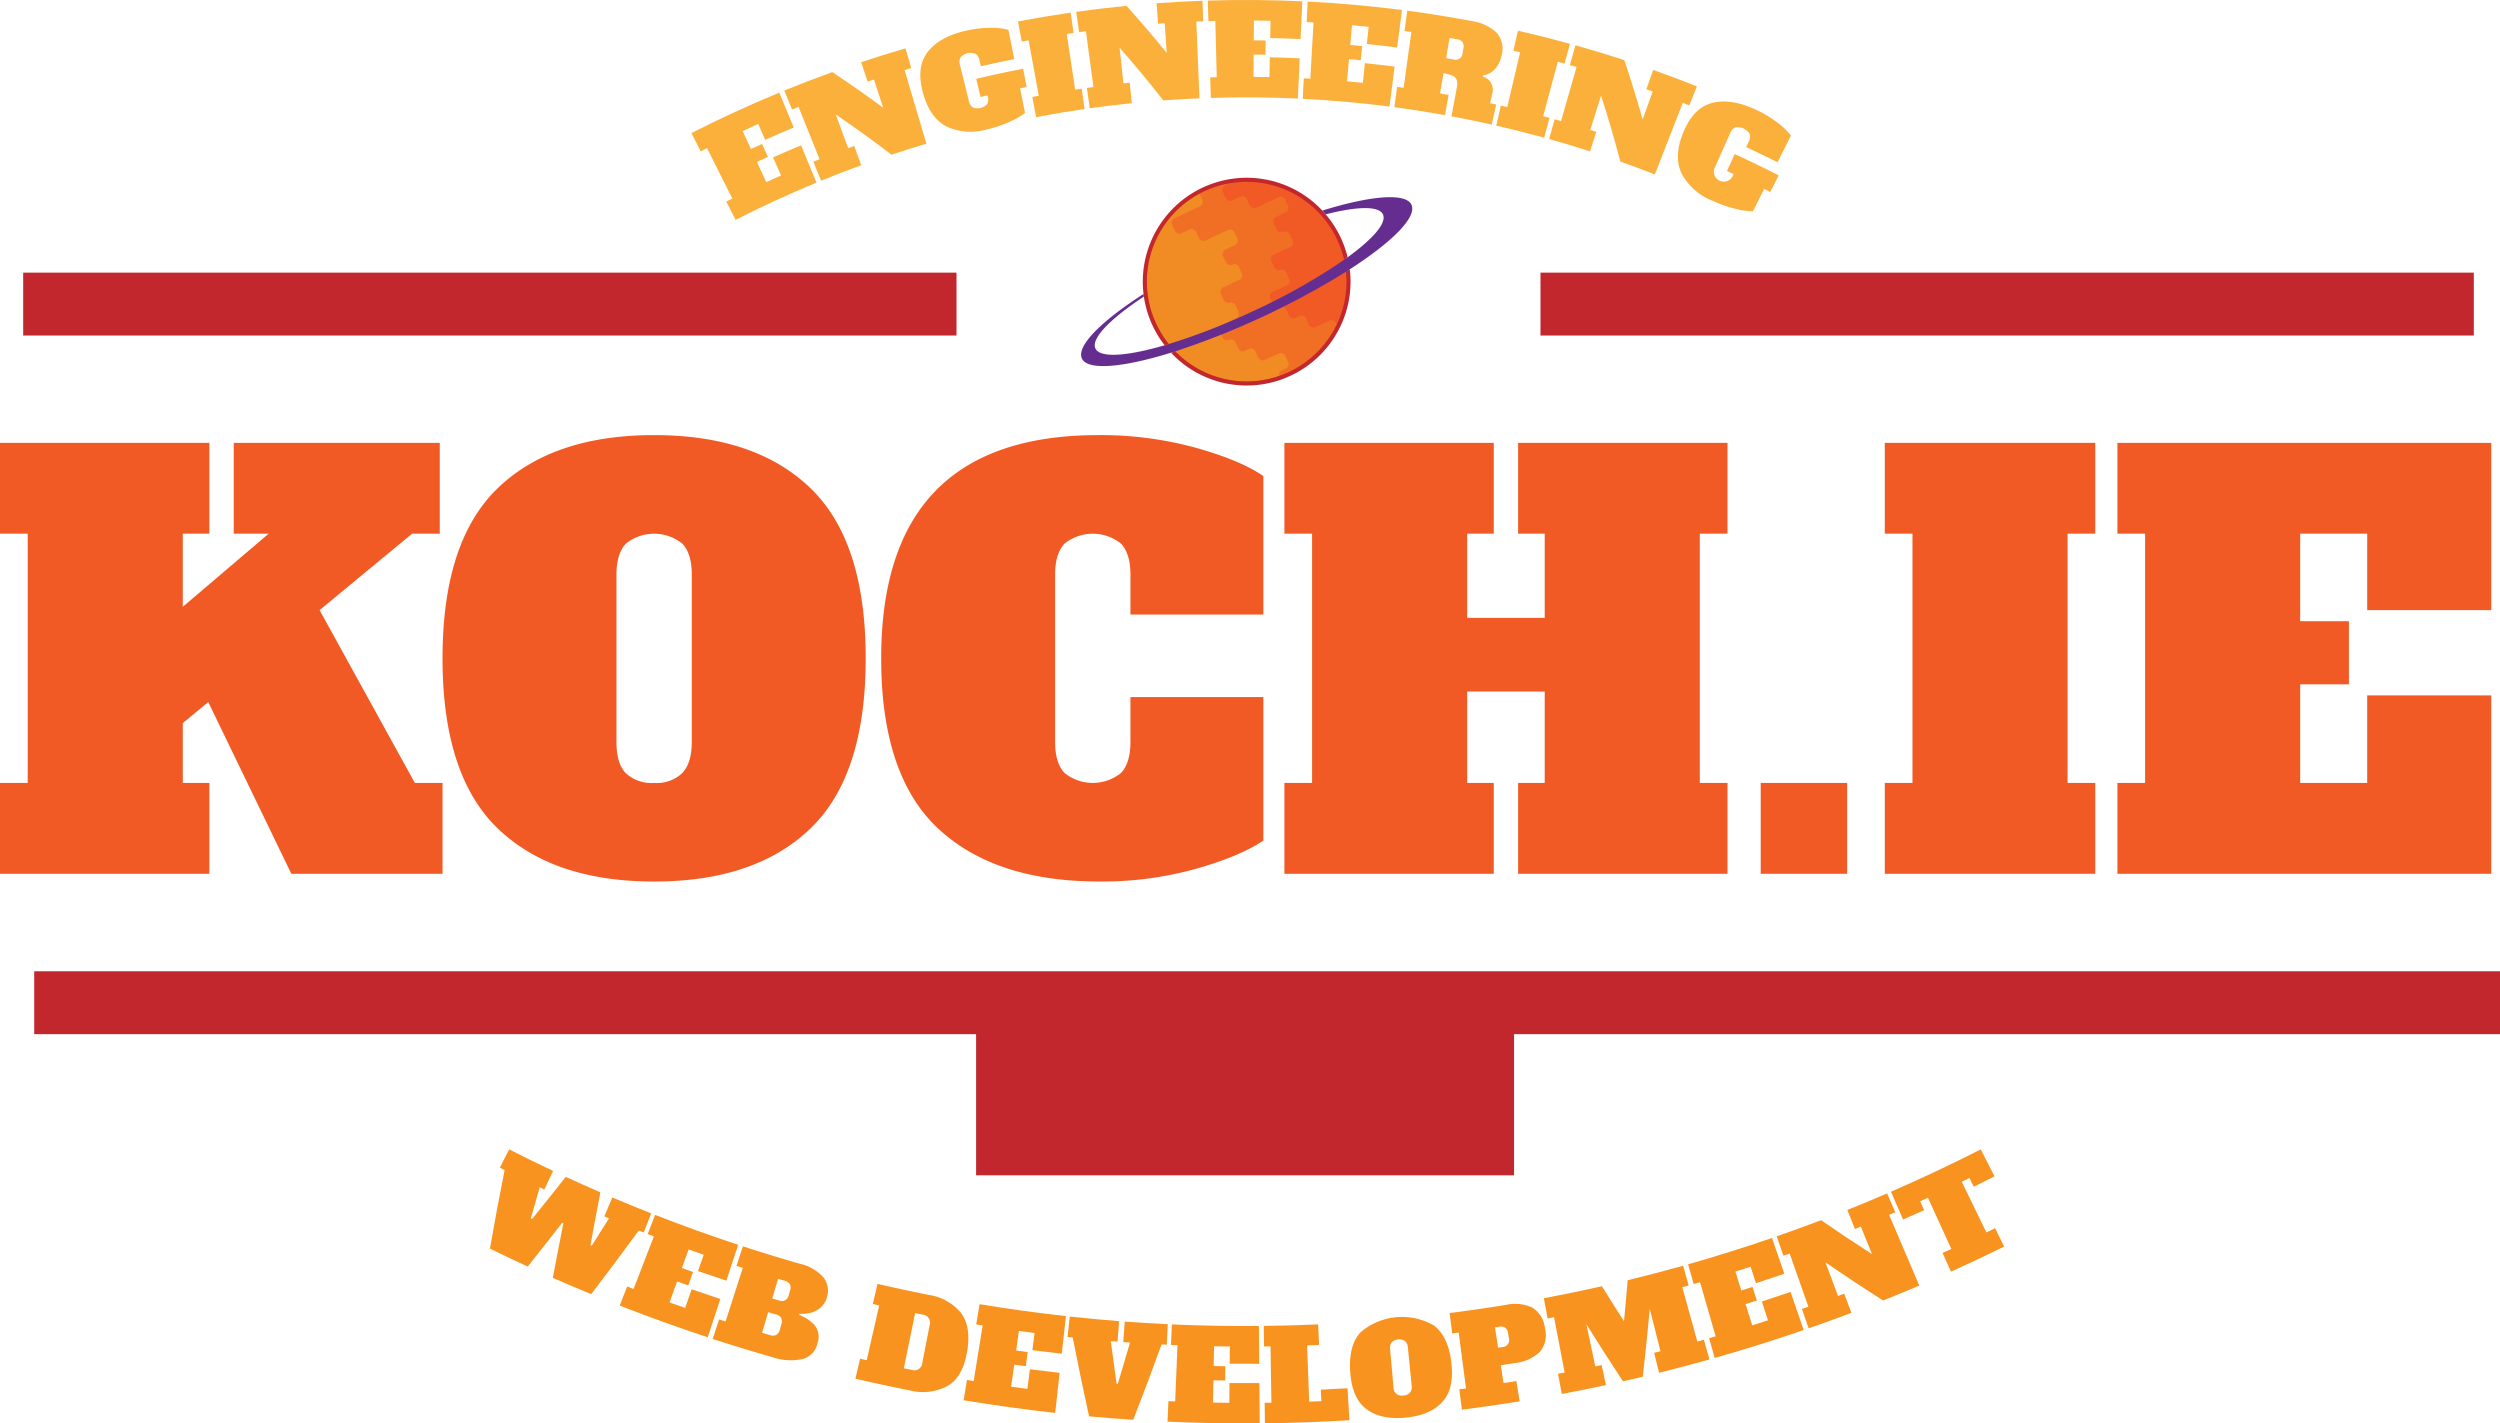 <svg id="b3532f5a-3972-44ee-b9ea-5285c110410e" data-name="Logo" xmlns="http://www.w3.org/2000/svg" viewBox="0 0 431.698 245.793"><defs><style>.e7760323-820a-43fd-99c7-d5fc23c623e9{fill:#f15a24;}.\36 c0794f8-aba5-46ad-81c2-d9a2b2bfdd24{fill:#fbb03b;}.aa4d121d-1566-4477-b5cc-ba93edb9b0a6{fill:#f7931e;}.\37 e152508-d1c4-4fc0-bf38-f8d81599abc7{fill:#c1272d;}.c0e6e6c7-1f3e-4f25-8339-cb24b81841f1{fill:none;}.\30 e10251f-6a53-4554-bb49-18fff9e38832{fill:#f16f24;}.\30 5483ccb-47c4-48c5-b4f9-215e454202c1{fill:#f18b24;}.c0e2cc53-f709-47bb-ac5c-21f3dc23796f{fill:#662d91;}</style></defs><title>logo</title><path class="e7760323-820a-43fd-99c7-d5fc23c623e9" d="M106.637,264.643H111.419v15.686H85.309L70.963,250.679l-4.399,3.634v10.329h4.59v15.686H35.001V264.643h4.782V221.604H35.001V205.919H71.154v15.685H66.563V234.229L81.388,221.604H75.362V205.919h35.578v15.685h-4.782L90.187,234.803Z" transform="translate(-35.001 -129.446)"/><path class="e7760323-820a-43fd-99c7-d5fc23c623e9" d="M120.935,272.485q-9.518-9.182-9.517-29.362,0-20.178,9.517-29.362,9.515-9.181,27.019-9.181,17.502,0,27.019,9.181,9.516,9.182,9.516,29.362,0,20.18-9.516,29.362-9.518,9.182-27.019,9.182Q130.45,281.667,120.935,272.485Zm31.896-9.564q1.625-1.721,1.626-5.355v-28.883q0-3.634-1.626-5.356a7.77,7.77,0,0,0-9.755,0q-1.627,1.721-1.626,5.356v28.883q0,3.729,1.626,5.403a6.507,6.507,0,0,0,4.878,1.674A6.402,6.402,0,0,0,152.831,262.921Z" transform="translate(-35.001 -129.446)"/><path class="e7760323-820a-43fd-99c7-d5fc23c623e9" d="M196.968,272.485q-9.804-9.182-9.803-29.362,0-38.542,37.492-38.543a61.965,61.965,0,0,1,16.881,2.2q7.793,2.201,11.619,4.877v23.911H230.204v-6.886q0-3.634-1.625-5.356a7.772,7.772,0,0,0-9.756,0q-1.627,1.721-1.626,5.356v28.883q0,3.636,1.626,5.355a7.772,7.772,0,0,0,9.756,0q1.623-1.721,1.625-5.355v-7.747h22.953v24.771q-3.922,2.678-11.619,4.878a60.578,60.578,0,0,1-16.689,2.199Q206.771,281.667,196.968,272.485Z" transform="translate(-35.001 -129.446)"/><path class="e7760323-820a-43fd-99c7-d5fc23c623e9" d="M333.303,221.604h-4.782v43.038h4.782v15.686H297.15V264.643h4.591V248.862H288.352v15.78h4.591v15.686H256.79V264.643h4.782V221.604H256.79V205.919h36.152v15.685h-4.591v14.538h13.39v-14.538h-4.591V205.919h36.152Z" transform="translate(-35.001 -129.446)"/><path class="e7760323-820a-43fd-99c7-d5fc23c623e9" d="M339.04,280.328V264.643h14.921v15.686Z" transform="translate(-35.001 -129.446)"/><path class="e7760323-820a-43fd-99c7-d5fc23c623e9" d="M360.464,280.328V264.643h4.782V221.604h-4.782V205.919h36.344v15.685h-4.782v43.038h4.782v15.686Z" transform="translate(-35.001 -129.446)"/><path class="e7760323-820a-43fd-99c7-d5fc23c623e9" d="M400.633,280.328V264.643H405.415V221.604h-4.782V205.919h64.558v28.884H443.767V221.604H432.194v15.111h8.416v10.903h-8.416v17.024H443.767V249.532h21.424v30.796Z" transform="translate(-35.001 -129.446)"/><path class="6c0794f8-aba5-46ad-81c2-d9a2b2bfdd24" d="M162.025,167.411q-.805-1.579-1.609-3.158.519-.265,1.04-.526-2.182-4.345-4.364-8.691-.546.274-1.091.552-.805-1.579-1.609-3.158,7.48-3.812,15.176-6.991,1.247,3.016,2.493,6.031-2.473,1.022-4.925,2.112l-1.211-2.725q-1.344.597-2.681,1.215.715,1.55,1.431,3.1.957-.442,1.917-.873.505,1.124,1.009,2.247-.948.426-1.893.862.806,1.746,1.612,3.493,1.274-.588,2.555-1.158-.693-1.56-1.387-3.12,2.412-1.072,4.844-2.078l2.659,6.431Q168.915,163.904,162.025,167.411Z" transform="translate(-35.001 -129.446)"/><path class="6c0794f8-aba5-46ad-81c2-d9a2b2bfdd24" d="M183.705,140.178q3.813-1.266,7.661-2.382.494,1.702.988,3.404-.577.167-1.153.338,1.886,6.361,3.771,12.722-3.029.898-6.035,1.897-4.671-3.583-9.627-6.947l2.155,5.816q.518-.192,1.037-.381l1.213,3.33q-3.482,1.269-6.926,2.674-.67-1.641-1.34-3.282.535-.218,1.07-.433-1.811-4.512-3.622-9.025-.562.226-1.123.455-.67-1.641-1.34-3.282,4.118-1.681,8.288-3.182,4.504,2.984,8.783,6.15-.793-2.435-1.586-4.87-.549.179-1.098.361Z" transform="translate(-35.001 -129.446)"/><path class="6c0794f8-aba5-46ad-81c2-d9a2b2bfdd24" d="M212.279,144.479q-.564.109-1.128.221.422,2.12.845,4.239a12.12,12.12,0,0,1-2.629,1.526,20.784,20.784,0,0,1-3.893,1.311,10.038,10.038,0,0,1-6.919-.434c-1.917-.947-3.306-2.826-4.125-5.68-.838-2.921-.645-5.282.634-7.066,1.276-1.781,3.483-3.083,6.586-3.815a18.852,18.852,0,0,1,4.323-.529,11.564,11.564,0,0,1,3.164.339q.505,2.533,1.009,5.066-2.891.576-5.769,1.236-.114-.495-.227-.99a1.746,1.746,0,0,0-.699-1.181,2.381,2.381,0,0,0-2.58.615,1.741,1.741,0,0,0-.093,1.369q.757,3.063,1.515,6.126a1.801,1.801,0,0,0,.703,1.174,2.235,2.235,0,0,0,2.469-.588,1.805,1.805,0,0,0,.097-1.364l-.034-.148q-.606.139-1.211.282-.37-1.567-.74-3.134,4.032-.951,8.092-1.736Q211.973,142.898,212.279,144.479Z" transform="translate(-35.001 -129.446)"/><path class="6c0794f8-aba5-46ad-81c2-d9a2b2bfdd24" d="M213.919,149.666q-.331-1.741-.661-3.482.559-.106,1.119-.209l-1.759-9.564q-.587.108-1.174.219-.331-1.741-.661-3.482,4.536-.861,9.098-1.522.254,1.754.508,3.508-.59.086-1.18.174.725,4.808,1.45,9.616.562-.085,1.125-.166.254,1.754.508,3.508Q218.094,148.873,213.919,149.666Z" transform="translate(-35.001 -129.446)"/><path class="6c0794f8-aba5-46ad-81c2-d9a2b2bfdd24" d="M234.715,130.01q3.961-.29,7.928-.431.063,1.771.126,3.542-.595.021-1.189.046.274,6.629.547,13.258-3.126.129-6.249.359-3.613-4.621-7.546-9.102.332,3.083.663,6.167.542-.058,1.084-.113.18,1.763.36,3.526-3.637.371-7.262.879-.246-1.755-.492-3.51.562-.079,1.125-.154-.648-4.819-1.295-9.638-.59.079-1.181.162-.246-1.755-.492-3.51,4.335-.608,8.687-1.034,3.594,4.001,6.934,8.12-.173-2.555-.346-5.11-.57.039-1.141.08Q234.844,131.777,234.715,130.01Z" transform="translate(-35.001 -129.446)"/><path class="6c0794f8-aba5-46ad-81c2-d9a2b2bfdd24" d="M244.085,146.353q-.055-1.771-.11-3.543.566-.018,1.133-.032-.124-4.861-.247-9.721-.594.015-1.189.034-.055-1.771-.11-3.543,8.163-.254,16.329.124-.151,3.26-.302,6.519-2.624-.121-5.25-.176.031-1.491.061-2.981-1.439-.03-2.879-.039-.011,1.707-.023,3.414,1.03.007,2.06.024-.021,1.232-.041,2.463-1.017-.017-2.035-.024-.013,1.923-.026,3.847,1.372.009,2.744.037.035-1.707.07-3.414,2.583.053,5.165.173-.161,3.476-.322,6.952Q251.604,146.119,244.085,146.353Z" transform="translate(-35.001 -129.446)"/><path class="6c0794f8-aba5-46ad-81c2-d9a2b2bfdd24" d="M259.958,146.508q.09-1.77.179-3.54.566.029,1.132.061.274-4.855.548-9.709-.594-.033-1.188-.064.09-1.77.18-3.54,8.158.413,16.28,1.459-.417,3.236-.834,6.473-2.61-.336-5.226-.605.152-1.483.305-2.966-1.434-.147-2.869-.275-.151,1.701-.302,3.401,1.027.091,2.053.193-.121,1.226-.243,2.451-1.014-.1-2.028-.19-.17,1.916-.34,3.832,1.368.121,2.734.262.175-1.698.349-3.397,2.573.264,5.14.595-.445,3.451-.89,6.902Q267.472,146.889,259.958,146.508Z" transform="translate(-35.001 -129.446)"/><path class="6c0794f8-aba5-46ad-81c2-d9a2b2bfdd24" d="M276.25,144.447q.563.075,1.125.153.67-4.816,1.341-9.632-.59-.082-1.181-.161.234-1.757.469-3.513,5.516.735,10.997,1.762a8.035,8.035,0,0,1,4.46,2.057,4.169,4.169,0,0,1,.812,3.977,4.824,4.824,0,0,1-1.157,2.314,3.364,3.364,0,0,1-2.066,1.065l-.021.217a2.304,2.304,0,0,1,1.642,2.956l-.355,1.626q.523.114,1.046.232-.388,1.729-.775,3.459-3.464-.776-6.948-1.424.465-2.496.929-4.993a2.458,2.458,0,0,0-.028-1.302,1.323,1.323,0,0,0-.714-.723,6.386,6.386,0,0,0-1.558-.428q-.301,1.746-.601,3.493.74.127,1.48.26-.314,1.744-.628,3.488-4.355-.784-8.736-1.367Q276.016,146.204,276.25,144.447Zm9.713-4.74a1.208,1.208,0,0,0,1.592-1.116l.142-.765a1.397,1.397,0,0,0-.149-1.093,1.429,1.429,0,0,0-.962-.515q-.635-.113-1.27-.223-.301,1.746-.601,3.493Q285.339,139.596,285.962,139.707Z" transform="translate(-35.001 -129.446)"/><path class="6c0794f8-aba5-46ad-81c2-d9a2b2bfdd24" d="M293.373,151.136q.395-1.728.79-3.455.556.127,1.111.257,1.111-4.734,2.222-9.468-.582-.137-1.165-.27.395-1.728.79-3.455,4.508,1.03,8.98,2.261-.47,1.709-.941,3.417-.579-.159-1.158-.315-1.263,4.695-2.527,9.391.552.149,1.104.3-.47,1.709-.941,3.417Q297.523,152.084,293.373,151.136Z" transform="translate(-35.001 -129.446)"/><path class="6c0794f8-aba5-46ad-81c2-d9a2b2bfdd24" d="M320.474,141.522q3.793,1.343,7.547,2.834-.655,1.647-1.309,3.294-.563-.224-1.126-.444-2.414,6.18-4.829,12.359-2.963-1.158-5.954-2.215-1.495-5.697-3.331-11.39-.933,2.957-1.867,5.915.525.166,1.049.334-.543,1.687-1.086,3.374-3.516-1.132-7.065-2.126l.957-3.413q.55.154,1.1.312,1.339-4.674,2.679-9.349-.577-.165-1.154-.327l.957-3.413q4.242,1.189,8.445,2.559,1.719,5.118,3.163,10.246.868-2.409,1.735-4.819-.545-.196-1.092-.39Q319.883,143.193,320.474,141.522Z" transform="translate(-35.001 -129.446)"/><path class="6c0794f8-aba5-46ad-81c2-d9a2b2bfdd24" d="M340.688,162.597q-.524-.267-1.05-.531-.97,1.931-1.94,3.863a12.614,12.614,0,0,1-3.068-.439,21.643,21.643,0,0,1-3.943-1.389,10.252,10.252,0,0,1-5.277-4.627c-.947-1.93-.898-4.269.207-7.025,1.131-2.82,2.738-4.564,4.86-5.18,2.117-.616,4.685-.277,7.632,1.072a19.505,19.505,0,0,1,3.808,2.272,12.003,12.003,0,0,1,2.346,2.24q-1.159,2.308-2.318,4.616-2.694-1.353-5.417-2.621l.429-.921a1.727,1.727,0,0,0,.166-1.365,2.45,2.45,0,0,0-2.453-1.117,1.728,1.728,0,0,0-.919,1.022q-1.283,2.883-2.566,5.765a1.716,1.716,0,1,0,3.108,1.416l.064-.137q-.573-.267-1.148-.53.671-1.464,1.341-2.928,3.828,1.754,7.6,3.676Q341.419,161.163,340.688,162.597Z" transform="translate(-35.001 -129.446)"/><path class="aa4d121d-1566-4477-b5cc-ba93edb9b0a6" d="M140.74,336.227q3.343,1.418,6.714,2.745-.649,1.649-1.298,3.298-.427-.168-.853-.337-4.038,5.534-8.219,10.989-3.323-1.368-6.62-2.819.877-4.714,1.819-9.408l-.213-.096q-2.938,3.797-5.939,7.555-3.279-1.507-6.53-3.097,1.187-6.805,2.537-13.558-.414-.209-.827-.419.804-1.579,1.609-3.158,3.772,1.922,7.586,3.722-.756,1.602-1.513,3.205-.397-.187-.793-.376-.777,2.682-1.538,5.369l.213.1q2.94-3.619,5.82-7.277,2.978,1.375,5.979,2.676-.884,4.551-1.706,9.122l.216.092q1.496-2.358,2.977-4.725-.402-.169-.805-.34Q140.049,337.859,140.74,336.227Z" transform="translate(-35.001 -129.446)"/><path class="aa4d121d-1566-4477-b5cc-ba93edb9b0a6" d="M142.01,354.898q.645-1.651,1.29-3.301.552.216,1.105.429l3.503-9.073q-.534-.206-1.068-.415.645-1.651,1.29-3.301,7.115,2.781,14.339,5.158-1.02,3.1-2.041,6.199-2.452-.807-4.893-1.66.492-1.408.984-2.816-1.305-.456-2.606-.925-.579,1.606-1.158,3.213.958.345,1.918.683-.409,1.162-.819,2.324-.968-.341-1.934-.689-.652,1.809-1.304,3.619,1.346.485,2.696.957.563-1.612,1.126-3.224,2.469.863,4.95,1.68-1.088,3.305-2.176,6.61Q149.555,357.845,142.01,354.898Z" transform="translate(-35.001 -129.446)"/><path class="aa4d121d-1566-4477-b5cc-ba93edb9b0a6" d="M159.171,357.279q.561.183,1.122.363,1.488-4.63,2.976-9.259-.543-.174-1.085-.351.549-1.685,1.098-3.37,4.914,1.601,9.872,3.016a7.756,7.756,0,0,1,3.933,2.234,3.642,3.642,0,0,1,.722,3.457,3.518,3.518,0,0,1-1.167,1.915,4.252,4.252,0,0,1-1.797.884,6.039,6.039,0,0,1-1.772.132l-.058.208a6.864,6.864,0,0,1,2.607,1.715,3.198,3.198,0,0,1,.536,3.181,3.506,3.506,0,0,1-2.647,2.732,9.625,9.625,0,0,1-4.974-.288q-5.255-1.5-10.465-3.198Q158.622,358.963,159.171,357.279Zm10.377-3.263a1.355,1.355,0,0,0,1.055-.043,1.434,1.434,0,0,0,.61-.916l.214-.747a1.448,1.448,0,0,0-.028-1.099,1.342,1.342,0,0,0-.858-.598q-.59-.172-1.179-.347-.504,1.699-1.008,3.399Q168.951,353.841,169.548,354.015Zm-1.574,5.979a1.398,1.398,0,0,0,1.076-.037,1.418,1.418,0,0,0,.616-.914l.262-.914a1.431,1.431,0,0,0-.036-1.101,1.39,1.39,0,0,0-.878-.603q-.681-.198-1.36-.4-.529,1.782-1.057,3.564Q167.285,359.794,167.974,359.995Z" transform="translate(-35.001 -129.446)"/><path class="aa4d121d-1566-4477-b5cc-ba93edb9b0a6" d="M183.517,364.065q.571.133,1.143.264,1.081-4.73,2.162-9.46-.553-.126-1.105-.255.404-1.736.808-3.473,4.428,1.031,8.88,1.915a8.851,8.851,0,0,1,5.487,3.042c1.223,1.554,1.605,3.789,1.113,6.716-.492,2.927-1.6,4.916-3.352,5.946a9.083,9.083,0,0,1-6.526.787q-4.719-.938-9.414-2.03Q183.116,365.791,183.517,364.065Zm8.888,1.924a1.395,1.395,0,0,0,1.868-1.262q.624-3.203,1.247-6.406a1.394,1.394,0,0,0-1.205-1.868q-.644-.129-1.287-.261-.977,4.764-1.954,9.527Q191.739,365.855,192.405,365.988Z" transform="translate(-35.001 -129.446)"/><path class="aa4d121d-1566-4477-b5cc-ba93edb9b0a6" d="M201.4,371.237l.58-3.496q.577.096,1.154.189.777-4.8,1.554-9.601-.558-.09-1.116-.183.29-1.748.58-3.496,7.434,1.233,14.913,2.064-.36,3.243-.721,6.486-2.539-.282-5.074-.609.191-1.479.382-2.958-1.355-.175-2.708-.363-.235,1.691-.47,3.383.996.139,1.993.27-.161,1.221-.322,2.443-1.006-.133-2.011-.272-.265,1.905-.53,3.81,1.4.195,2.801.376.219-1.693.438-3.387,2.564.331,5.133.616-.384,3.458-.769,6.916Q209.283,372.544,201.4,371.237Z" transform="translate(-35.001 -129.446)"/><path class="aa4d121d-1566-4477-b5cc-ba93edb9b0a6" d="M229.226,357.655q3.71.276,7.424.453-.084,1.77-.169,3.54-.451-.021-.902-.044-2.352,6.524-4.891,13.008-3.816-.248-7.627-.595-1.503-6.799-2.816-13.61-.449-.047-.898-.096.192-1.762.383-3.523,4.254.462,8.518.794-.138,1.767-.275,3.533-.584-.045-1.168-.093.48,3.672,1,7.342l.229.017q1.07-3.55,2.1-7.106-.586-.041-1.171-.085Q229.095,359.422,229.226,357.655Z" transform="translate(-35.001 -129.446)"/><path class="aa4d121d-1566-4477-b5cc-ba93edb9b0a6" d="M236.605,374.937q.08-1.77.16-3.54.582.026,1.164.05.2-4.859.4-9.717-.563-.023-1.126-.049.08-1.77.16-3.54,7.506.338,15.02.274.028,3.263.056,6.526-2.551.022-5.101-.002.014-1.491.028-2.982-1.364-.013-2.727-.038-.032,1.707-.064,3.414,1.004.019,2.008.031-.015,1.232-.029,2.464-1.013-.012-2.025-.031-.036,1.923-.072,3.846,1.41.026,2.821.04l.031-3.415q2.58.024,5.161.002.03,3.479.06,6.959Q244.564,375.296,236.605,374.937Z" transform="translate(-35.001 -129.446)"/><path class="aa4d121d-1566-4477-b5cc-ba93edb9b0a6" d="M253.423,375.219q-.021-1.772-.041-3.544.583-.007,1.165-.016-.076-4.862-.152-9.724-.563.009-1.126.015-.021-1.772-.041-3.544,4.696-.054,9.389-.266.08,1.77.16,3.54-1.036.047-2.072.086.184,4.859.368,9.719,1.049-.04,2.097-.087-.045-.993-.089-1.986,2.302-.104,4.603-.244.168,2.761.336,5.522Q260.728,375.134,253.423,375.219Z" transform="translate(-35.001 -129.446)"/><path class="aa4d121d-1566-4477-b5cc-ba93edb9b0a6" d="M270.898,372.724c-1.652-1.27-2.558-3.431-2.748-6.465-.19-3.034.423-5.286,1.807-6.77a11.01,11.01,0,0,1,12.612-1.182c1.637,1.201,2.659,3.3,3.036,6.316.377,3.017-.112,5.309-1.501,6.863-1.387,1.554-3.531,2.489-6.404,2.759C274.827,374.514,272.548,373.993,270.898,372.724Zm7.59-2.809a1.626,1.626,0,0,0,.275-1.243q-.322-3.247-.644-6.494a1.663,1.663,0,0,0-.502-1.166,1.907,1.907,0,0,0-2.294.215,1.665,1.665,0,0,0-.276,1.239q.287,3.251.574,6.501a1.621,1.621,0,0,0,.502,1.181,1.65,1.65,0,0,0,1.218.269A1.625,1.625,0,0,0,278.488,369.915Z" transform="translate(-35.001 -129.446)"/><path class="aa4d121d-1566-4477-b5cc-ba93edb9b0a6" d="M286.994,369.35q.579-.074,1.158-.15-.633-4.821-1.266-9.643-.56.073-1.119.145l-.448-3.516q4.856-.618,9.693-1.406a7.17,7.17,0,0,1,4.547.439,4.668,4.668,0,0,1,2.206,3.541,4.546,4.546,0,0,1-.838,4.096,7.212,7.212,0,0,1-4.282,1.949q-1.245.203-2.491.395.237,1.538.474,3.076,1.109-.171,2.218-.35.283,1.749.567,3.498-4.976.806-9.971,1.441Q287.218,371.108,286.994,369.35Zm7.463-7.302a1.195,1.195,0,0,0,1.09-1.575l-.124-.767a1.458,1.458,0,0,0-.49-.983,1.329,1.329,0,0,0-1.025-.177q-.38.06-.76.118.27,1.752.54,3.504Q294.072,362.108,294.457,362.048Z" transform="translate(-35.001 -129.446)"/><path class="aa4d121d-1566-4477-b5cc-ba93edb9b0a6" d="M326.595,351.42q-.548.154-1.096.305,1.296,4.687,2.592,9.374.567-.157,1.133-.316.479,1.706.958,3.412-4.331,1.216-8.69,2.299l-.854-3.439q.547-.136,1.093-.274-.926-3.667-1.852-7.334-.526,5.861-1.203,11.732-1.709.407-3.422.793-3.236-4.908-6.326-9.879.769,3.648,1.539,7.296.55-.116,1.1-.234.372,1.732.745,3.465-3.803.817-7.621,1.533-.327-1.742-.654-3.483.575-.108,1.149-.218-.916-4.776-1.832-9.552-.555.106-1.111.211-.327-1.742-.654-3.483,5.029-.943,10.031-2.072,1.878,3.032,3.81,6.042.347-3.544.639-7.084,4.801-1.167,9.568-2.505Q326.116,349.714,326.595,351.42Z" transform="translate(-35.001 -129.446)"/><path class="aa4d121d-1566-4477-b5cc-ba93edb9b0a6" d="M331.098,363.937q-.484-1.704-.969-3.409.565-.161,1.13-.324-1.348-4.672-2.697-9.344-.546.158-1.093.313-.484-1.704-.969-3.409,7.291-2.073,14.491-4.548,1.061,3.086,2.122,6.172-2.444.841-4.9,1.636-.459-1.419-.919-2.837-1.313.425-2.628.837.51,1.63,1.02,3.259.969-.303,1.936-.614.376,1.173.753,2.346-.975.313-1.952.619.575,1.835,1.149,3.671,1.361-.426,2.719-.866-.526-1.625-1.052-3.249,2.484-.804,4.956-1.655,1.132,3.29,2.263,6.581Q338.83,361.74,331.098,363.937Z" transform="translate(-35.001 -129.446)"/><path class="aa4d121d-1566-4477-b5cc-ba93edb9b0a6" d="M353.997,338.379q3.449-1.381,6.869-2.857.702,1.627,1.404,3.254-.528.228-1.057.454,2.604,6.102,5.208,12.205-3.11,1.327-6.242,2.581-5.076-3.218-9.96-6.6,1.084,2.906,2.167,5.812.532-.198,1.064-.399.625,1.658,1.251,3.316-3.677,1.388-7.382,2.675-.581-1.674-1.163-3.348.558-.194,1.115-.39-1.614-4.587-3.228-9.174-.539.19-1.078.377-.581-1.674-1.163-3.348,3.846-1.336,7.661-2.787,4.32,2.992,8.795,5.856-.961-2.374-1.922-4.748-.511.207-1.022.412Q354.656,340.024,353.997,338.379Z" transform="translate(-35.001 -129.446)"/><path class="aa4d121d-1566-4477-b5cc-ba93edb9b0a6" d="M379.411,332.581q-1.786.91-3.581,1.793-.372-.756-.744-1.512-.664.327-1.329.65,2.124,4.375,4.248,8.749.753-.366,1.504-.736.783,1.59,1.566,3.179-4.562,2.247-9.18,4.329-.728-1.615-1.456-3.231.76-.343,1.519-.69-2.023-4.422-4.047-8.844-.671.307-1.343.61.347.768.693,1.536-1.817.82-3.642,1.614-1.042-2.398-2.084-4.796,7.834-3.406,15.503-7.311Q378.224,330.251,379.411,332.581Z" transform="translate(-35.001 -129.446)"/><rect class="7e152508-d1c4-4fc0-bf38-f8d81599abc7" x="5.91" y="167.718" width="425.788" height="10.861"/><rect class="7e152508-d1c4-4fc0-bf38-f8d81599abc7" x="4.005" y="47.078" width="161.165" height="10.861"/><rect class="7e152508-d1c4-4fc0-bf38-f8d81599abc7" x="266.01" y="47.078" width="161.165" height="10.861"/><rect class="7e152508-d1c4-4fc0-bf38-f8d81599abc7" x="168.553" y="169.913" width="92.893" height="33.04"/><circle class="e7760323-820a-43fd-99c7-d5fc23c623e9" cx="215.272" cy="48.633" r="17.586"/><path class="c0e6e6c7-1f3e-4f25-8339-cb24b81841f1" d="M273.812,166.47c-1.322-2.834-13.509.052-27.221,6.446s-23.757,13.875-22.435,16.709a1.26,1.26,0,0,0,.254.347l49.503-22.781A1.364,1.364,0,0,0,273.812,166.47Z" transform="translate(-35.001 -129.446)"/><path class="c0e6e6c7-1f3e-4f25-8339-cb24b81841f1" d="M251.377,183.18c12.678-5.912,22.213-12.75,22.536-15.989l-49.503,22.781C226.595,192.186,238.287,189.283,251.377,183.18Z" transform="translate(-35.001 -129.446)"/><path class="c0e6e6c7-1f3e-4f25-8339-cb24b81841f1" d="M250.274,160.845a17.254,17.254,0,0,0-2.957.259l-.868.405a.898.898,0,0,0-.242,1.215l.372.797a.898.898,0,0,0,1.086.596l1.594-.743a.898.898,0,0,1,1.086.596l.372.797a.898.898,0,0,0,1.087.596l4.091-1.908a.898.898,0,0,1,1.086.596l.372.797a.898.898,0,0,1-.242,1.215l-1.859.867a.898.898,0,0,0-.242,1.215l.372.797a.898.898,0,0,0,1.086.596l.213-.099a.898.898,0,0,1,1.086.596l.372.797a.898.898,0,0,1-.242,1.215l-3.028,1.412a.898.898,0,0,0-.242,1.215l.372.797a.898.898,0,0,0,1.086.596.898.898,0,0,1,1.086.596l.372.798a.899.899,0,0,1-.241,1.213l-2.657,1.239a.898.898,0,0,0-.242,1.215l.372.797a.898.898,0,0,0,1.086.596l.212-.099a.898.898,0,0,1,1.086.596l.372.797a.898.898,0,0,0,1.086.596l.903-.421a.898.898,0,0,1,1.086.596l.372.797a.898.898,0,0,0,1.086.596l2.603-1.214a.898.898,0,0,1,1.086.596l.066.142A17.23,17.23,0,0,0,250.274,160.845Z" transform="translate(-35.001 -129.446)"/><path class="7e152508-d1c4-4fc0-bf38-f8d81599abc7" d="M258.767,193.874l-1.84.858A17.878,17.878,0,0,0,258.767,193.874Z" transform="translate(-35.001 -129.446)"/><path class="0e10251f-6a53-4554-bb49-18fff9e38832" d="M264.669,184.77,262.066,185.984a.898.898,0,0,1-1.086-.596l-.372-.797a.898.898,0,0,0-1.086-.596l-.903.421a.898.898,0,0,1-1.086-.596l-.372-.797a.898.898,0,0,0-1.086-.596l-.212.099a.898.898,0,0,1-1.086-.596l-.372-.797a.898.898,0,0,1,.242-1.215l2.657-1.239a.899.899,0,0,0,.241-1.213l-.372-.798a.898.898,0,0,0-1.086-.596.898.898,0,0,1-1.086-.596l-.372-.797a.898.898,0,0,1,.242-1.215l3.028-1.412a.898.898,0,0,0,.242-1.215l-.372-.797a.898.898,0,0,0-1.086-.596l-.213.099a.898.898,0,0,1-1.086-.596l-.372-.797a.898.898,0,0,1,.242-1.215l1.859-.867a.898.898,0,0,0,.242-1.215l-.372-.797a.898.898,0,0,0-1.086-.596l-4.091,1.908a.898.898,0,0,1-1.087-.596l-.372-.797a.898.898,0,0,0-1.086-.596l-1.594.743a.898.898,0,0,1-1.086-.596l-.372-.797a.898.898,0,0,1,.242-1.215l.868-.405A17.232,17.232,0,1,0,265.822,185.508l-.066-.142A.898.898,0,0,0,264.669,184.77Z" transform="translate(-35.001 -129.446)"/><path class="05483ccb-47c4-48c5-b4f9-215e454202c1" d="M233.039,178.079a17.21,17.21,0,0,0,22.857,16.281.789.789,0,0,1,.335-.904l.903-.421a.898.898,0,0,0,.242-1.215l-.372-.797a.898.898,0,0,0-1.086-.596l-2.603,1.214a.898.898,0,0,1-1.086-.596l-.372-.797a.898.898,0,0,0-1.086-.596l-.903.421a.898.898,0,0,1-1.086-.596l-.372-.797a.898.898,0,0,0-1.086-.596l-.212.099a.898.898,0,0,1-1.086-.596l-.372-.797a.898.898,0,0,1,.242-1.215l2.657-1.239a.899.899,0,0,0,.241-1.213l-.372-.798a.898.898,0,0,0-1.086-.596.898.898,0,0,1-1.086-.596l-.372-.797a.898.898,0,0,1,.242-1.215l3.028-1.412a.898.898,0,0,0,.242-1.215l-.372-.797a.898.898,0,0,0-1.086-.596l-.212.099a.898.898,0,0,1-1.086-.596l-.372-.797a.898.898,0,0,1,.242-1.215l1.859-.867a.898.898,0,0,0,.242-1.215l-.372-.797a.898.898,0,0,0-1.086-.596L243.053,171.02a.898.898,0,0,1-1.086-.596l-.372-.797a.898.898,0,0,0-1.086-.596l-1.594.743a.898.898,0,0,1-1.086-.596l-.372-.797a.898.898,0,0,1,.242-1.215l4.622-2.155a.898.898,0,0,0,.242-1.215l-.372-.797c-.015-.031-.033-.059-.049-.088A17.229,17.229,0,0,0,233.039,178.079Z" transform="translate(-35.001 -129.446)"/><path class="c0e6e6c7-1f3e-4f25-8339-cb24b81841f1" d="M251.377,183.18c12.678-5.912,22.213-12.75,22.536-15.989a1.364,1.364,0,0,0-.101-.721c-1.322-2.834-13.509.052-27.221,6.446a113.439,113.439,0,0,0-13.412,7.311,17.152,17.152,0,0,0,3.657,8.624A112.441,112.441,0,0,0,251.377,183.18Z" transform="translate(-35.001 -129.446)"/><path class="c0e6e6c7-1f3e-4f25-8339-cb24b81841f1" d="M224.155,189.625a1.26,1.26,0,0,0,.254.347c1.259,1.276,5.679.85,11.7-.906a17.849,17.849,0,0,1-3.586-8.41C226.716,184.5,223.356,187.912,224.155,189.625Z" transform="translate(-35.001 -129.446)"/><path class="c0e6e6c7-1f3e-4f25-8339-cb24b81841f1" d="M273.912,167.191a1.364,1.364,0,0,0-.101-.721c-.701-1.504-4.463-1.397-9.889-.01a17.895,17.895,0,0,1,3.785,7.411C271.46,171.147,273.757,168.751,273.912,167.191Z" transform="translate(-35.001 -129.446)"/><path class="7e152508-d1c4-4fc0-bf38-f8d81599abc7" d="M268.081,175.952c-.217.14-.436.28-.658.421.055.561.085,1.13.085,1.706a17.131,17.131,0,0,1-1.686,7.429,17.321,17.321,0,0,1-9.925,8.852,17.159,17.159,0,0,1-17.94-4.243c-.253.081-.5.156-.749.233a17.889,17.889,0,0,0,18.945,4.672q.391-.136.774-.29l1.84-.858a18.067,18.067,0,0,0,5.901-5.104c.29-.39.562-.793.82-1.206q.371-.592.695-1.215a17.821,17.821,0,0,0,2.028-8.27A18.01,18.01,0,0,0,268.081,175.952Z" transform="translate(-35.001 -129.446)"/><path class="c0e2cc53-f709-47bb-ac5c-21f3dc23796f" d="M278.78,164.951a1.451,1.451,0,0,0-.047-.143c-.993-2.129-7.056-1.578-15.394,1q.3.319.584.652c5.425-1.387,9.187-1.494,9.889.01a1.364,1.364,0,0,1,.101.721c-.155,1.56-2.453,3.956-6.205,6.68-.203.147-.408.295-.619.444a105.279,105.279,0,0,1-15.712,8.864,112.441,112.441,0,0,1-14.542,5.672c-.245.074-.485.145-.725.215-6.021,1.756-10.441,2.182-11.7.906a1.26,1.26,0,0,1-.254-.347c-.799-1.713,2.56-5.126,8.368-8.969-.022-.149-.04-.3-.057-.451-7.152,4.614-11.429,8.809-10.705,10.985a1.456,1.456,0,0,0,.052.159c.993,2.129,7.056,1.578,15.394-1,.249-.077.496-.152.749-.233a137.76,137.76,0,0,0,29.466-13.744c.222-.141.441-.281.658-.421C275.25,171.327,279.531,167.123,278.78,164.951Z" transform="translate(-35.001 -129.446)"/><path class="7e152508-d1c4-4fc0-bf38-f8d81599abc7" d="M263.923,166.46q-.284-.333-.584-.652a17.886,17.886,0,0,0-13.066-5.667q-.477,0-.947.025a17.964,17.964,0,0,0-16.99,17.912,18.019,18.019,0,0,0,.13,2.127c.018.151.036.301.057.451a17.849,17.849,0,0,0,3.586,8.41c.24-.07.48-.141.725-.215a17.152,17.152,0,0,1-3.657-8.624c-.018-.147-.039-.294-.054-.442-.055-.561-.085-1.13-.085-1.706a17.223,17.223,0,0,1,29.551-12.038q.296.303.577.62a17.196,17.196,0,0,1,3.922,7.655c.211-.149.417-.297.619-.444A17.895,17.895,0,0,0,263.923,166.46Z" transform="translate(-35.001 -129.446)"/></svg>